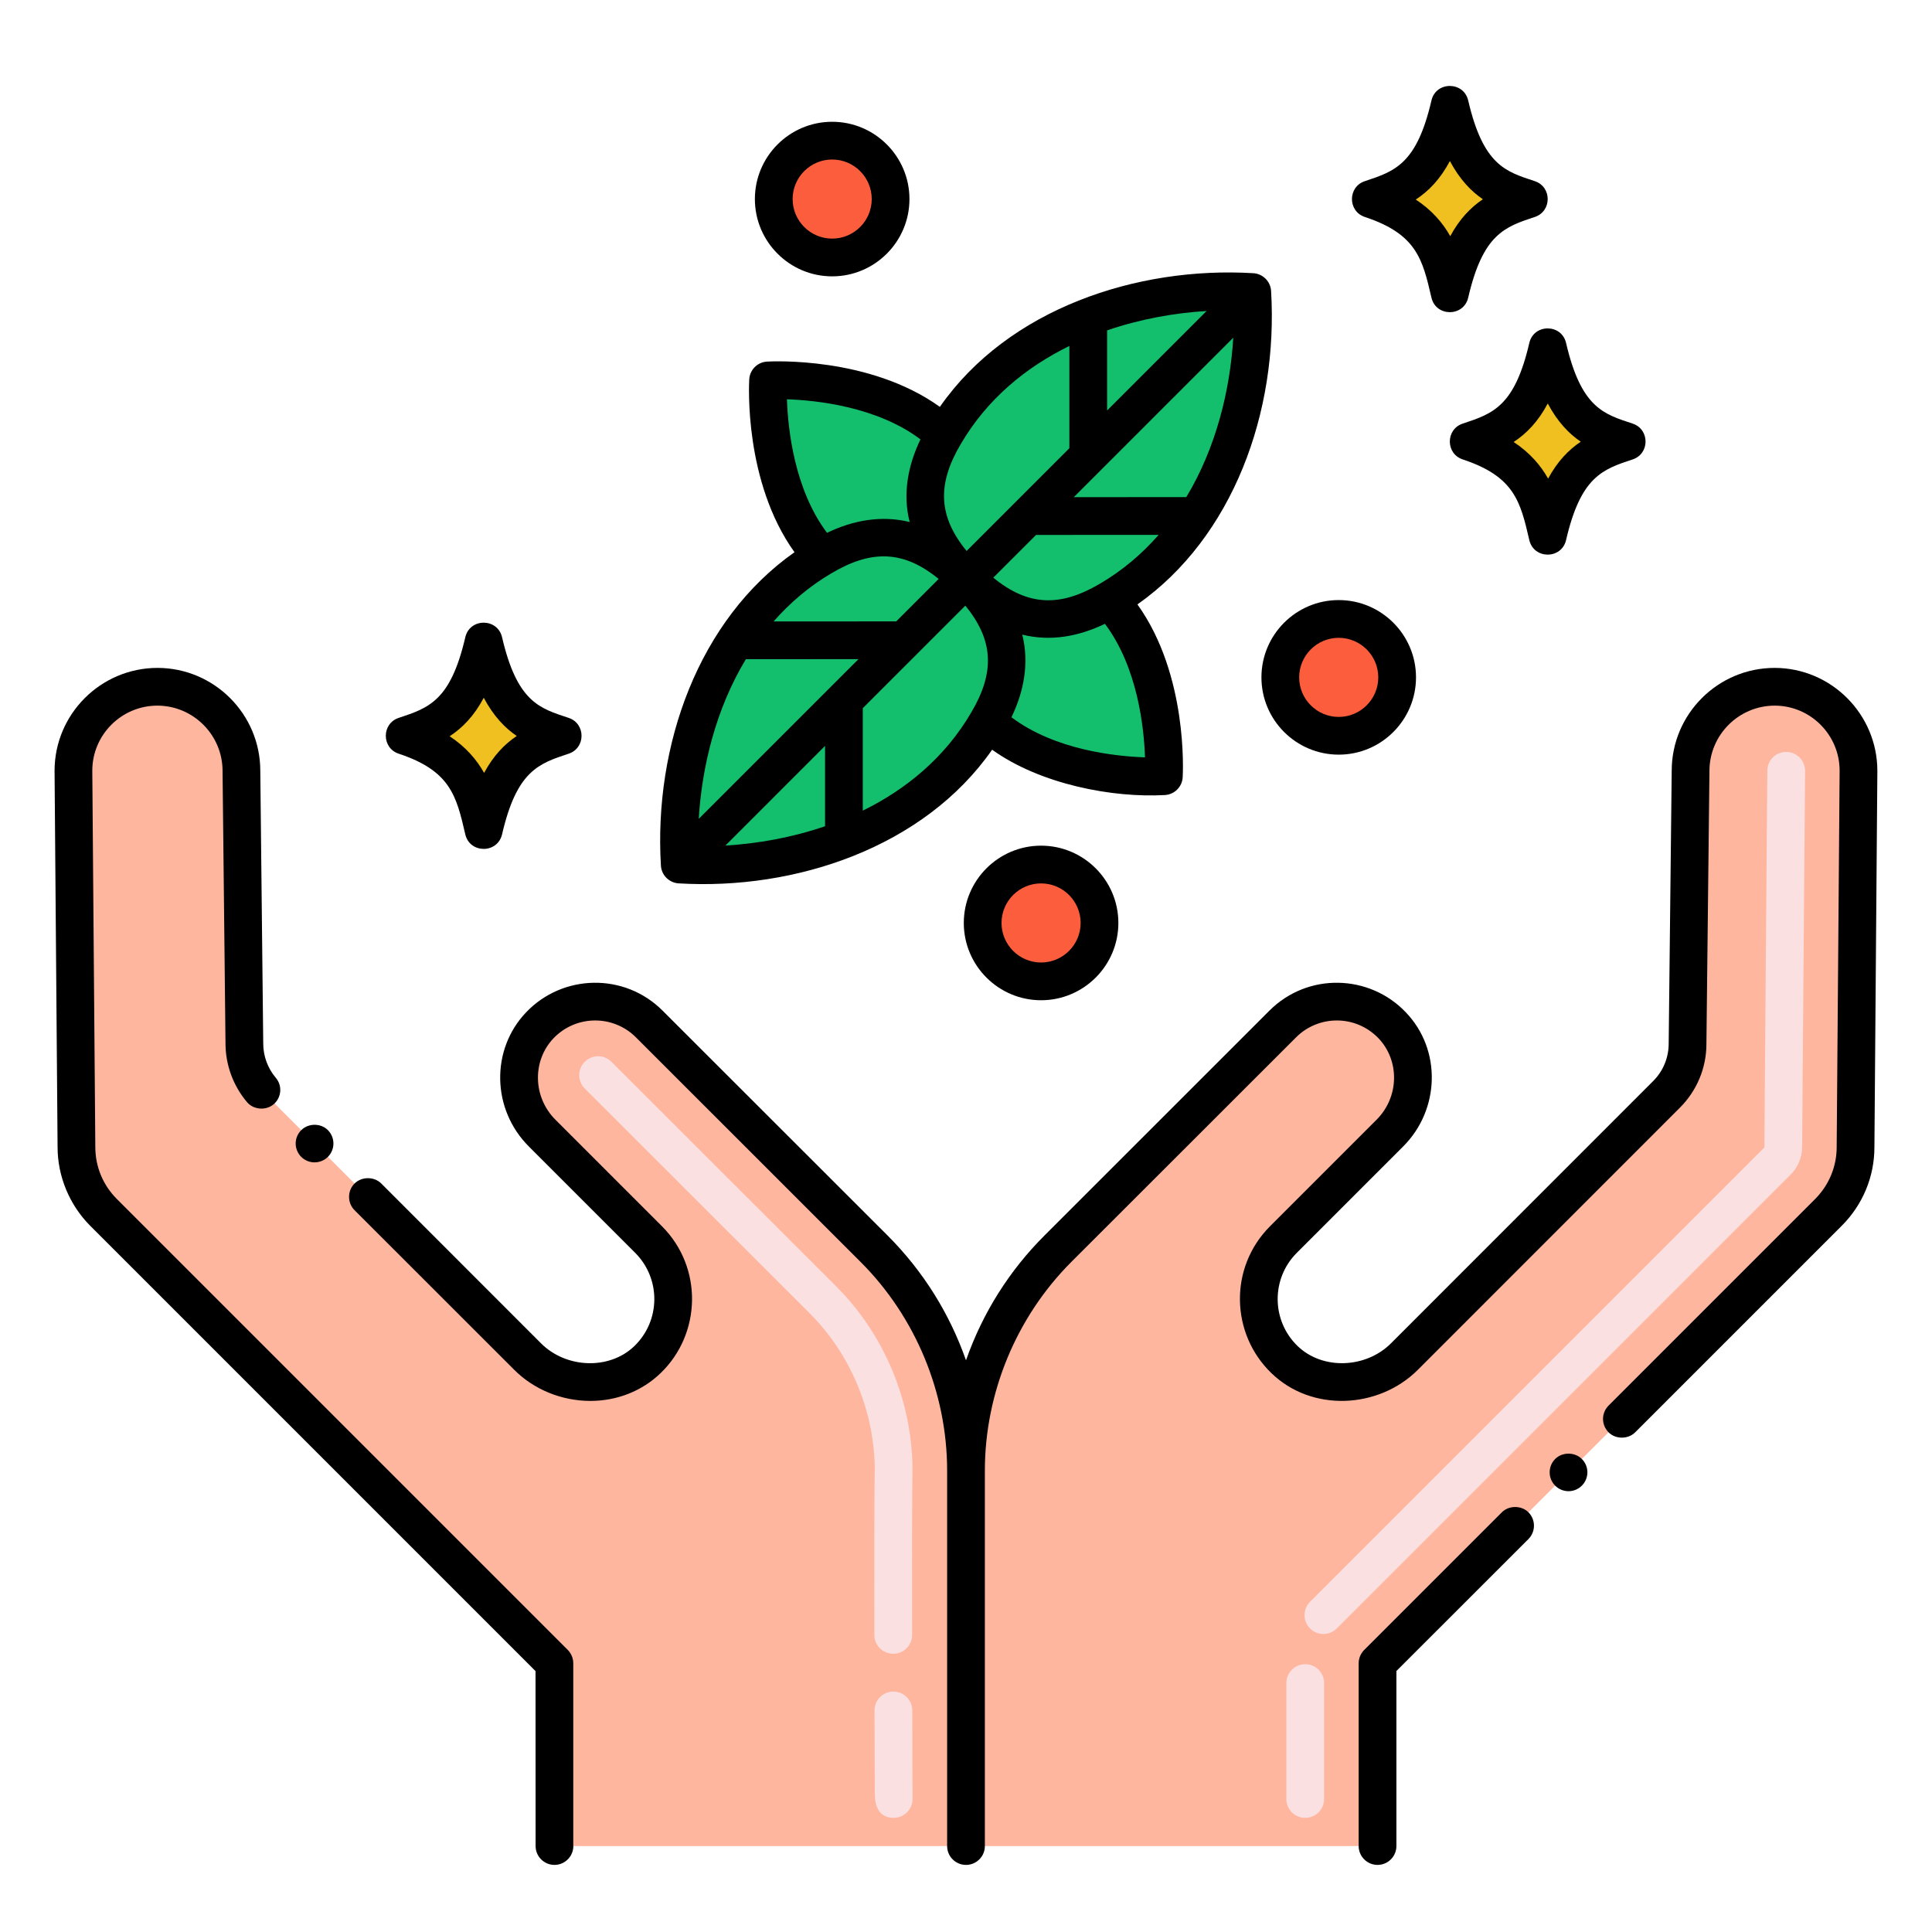 <svg id="Layer_1" enable-background="new 0 0 256 256" height="512" viewBox="0 0 256 256" width="512" xmlns="http://www.w3.org/2000/svg"><g><g fill="#13bf6d"><path d="m154.216 102.851s-14.679.879-23.355-7.199c4.814-8.151 2.131-14.026-2.865-19.021 4.996 4.996 10.871 7.679 19.021 2.865 8.078 8.676 7.199 23.355 7.199 23.355z"/><path d="m165.93 38.696c-15.298-.923-32.548 4.768-40.799 18.913-4.814 8.151-2.131 14.026 2.865 19.021 4.996 4.996 10.871 7.679 19.021 2.865 14.033-8.186 19.846-25.32 18.913-40.799z"/><path d="m130.86 95.652c4.814-8.151 2.131-14.026-2.865-19.021-4.996-4.996-10.871-7.679-19.021-2.865-14.025 8.181-19.837 25.313-18.904 40.79 15.322.924 32.553-4.784 40.79-18.904z"/><path d="m127.995 76.63c-4.996-4.996-10.871-7.679-19.021-2.865-8.078-8.677-7.199-23.355-7.199-23.355s14.679-.879 23.355 7.199c-4.814 8.151-2.13 14.026 2.865 19.021z"/></g><circle cx="177.387" cy="89.754" fill="#fc5d3d" r="7.741"/><ellipse cx="137.949" cy="122.296" fill="#fc5d3d" rx="7.741" ry="7.741" transform="matrix(.383 -.924 .924 .383 -27.829 202.944)"/><ellipse cx="110.267" cy="26.377" fill="#fc5d3d" rx="7.741" ry="7.741" transform="matrix(.707 -.707 .707 .707 13.645 85.697)"/><path d="m235.145 90.998c-6.152 0-11.138 4.986-11.138 11.138l-.392 36.139c0 2.529-1.006 4.95-2.796 6.74l-34.732 34.741c-4.265 4.265-11.557 4.585-15.893.392-4.487-4.345-4.523-11.503-.134-15.902l14.085-14.085c3.926-3.917 4.149-10.301.321-14.308-3.962-4.14-10.497-4.167-14.495-.169l-29.791 29.773c-8.172 8.171-12.572 19.355-12.181 30.832v48.321h54.535v-24.22l59.759-59.759c2.288-2.297 3.579-5.395 3.579-8.636l.392-49.859c.001-6.152-4.976-11.129-11.119-11.138z" fill="#ffb69f"/><path d="m172.95 240.875c-1.381 0-2.5-1.119-2.5-2.5v-15.359c0-1.381 1.119-2.5 2.5-2.5s2.5 1.119 2.5 2.5v15.359c0 1.38-1.119 2.5-2.5 2.5zm.641-25.095c-.977-.976-.977-2.559 0-3.535l60.146-60.146c.025-.025.052-.053.052-.178l.392-49.803c.011-1.38 1.135-2.5 2.52-2.48 1.381.011 2.491 1.139 2.48 2.52l-.392 49.784c0 1.393-.538 2.711-1.514 3.69l-60.149 60.15c-.976.975-2.56.975-3.535-.002z" fill="#fbe0e2"/><path d="m20.855 90.998c6.152 0 11.138 4.986 11.138 11.138l.392 36.139c0 2.529 1.006 4.95 2.796 6.74l34.732 34.741c4.265 4.265 11.557 4.585 15.893.392 4.487-4.345 4.523-11.503.134-15.902l-14.085-14.085c-3.926-3.917-4.149-10.301-.321-14.308 3.962-4.14 10.497-4.167 14.495-.169l29.791 29.773c8.172 8.171 12.572 19.355 12.181 30.832v48.321h-54.536v-24.22l-59.759-59.759c-2.288-2.297-3.579-5.395-3.579-8.636l-.392-49.859c0-6.152 4.977-11.129 11.12-11.138z" fill="#ffb69f"/><path d="m118.416 240.875c-2.492 0-2.5-2.551-2.503-3.389l-.033-10.836c-.003-1.381 1.113-2.503 2.493-2.507h.007c1.378 0 2.497 1.115 2.5 2.493.017 6.493.035 11.485.036 11.714v.024c0 1.381-1.12 2.501-2.5 2.501zm-.059-21.744c-1.379 0-2.498-1.116-2.5-2.496-.037-20.439.055-21.846.055-21.751 0-7.782-3.148-15.393-8.636-20.88l-29.792-29.774c-.977-.976-.977-2.559-.001-3.535.976-.977 2.56-.978 3.535-.001l29.792 29.774c6.42 6.418 10.102 15.318 10.102 24.417 0 1-.094.048-.055 21.742.002 1.38-1.115 2.502-2.496 2.504-.001 0-.003 0-.004 0z" fill="#fbe0e2"/><path d="m74.564 97.496c-4.009-1.325-8.149-2.482-10.473-12.495-2.141 9.222-5.571 10.875-10.473 12.495 7.996 2.642 9.202 7.017 10.473 12.495 2.19-9.444 5.815-10.956 10.473-12.495z" fill="#f0c020"/><path d="m202.582 26.377c-4.009-1.325-8.149-2.482-10.473-12.495-2.141 9.222-5.571 10.875-10.473 12.495 7.996 2.642 9.202 7.017 10.473 12.495 2.191-9.443 5.815-10.956 10.473-12.495z" fill="#f0c020"/><path d="m215.55 58.504c-4.009-1.325-8.149-2.482-10.473-12.495-2.141 9.222-5.571 10.875-10.473 12.495 7.996 2.642 9.202 7.017 10.473 12.495 2.191-9.443 5.815-10.956 10.473-12.495z" fill="#f0c020"/><path d="m89.92 117.051c15.455.933 32.521-4.759 41.542-17.71 6.408 4.598 16.005 6.404 22.903 6.005 1.263-.076 2.271-1.083 2.346-2.346.036-.593.716-13.56-5.996-22.911 12.67-8.91 18.677-25.514 17.71-41.543-.074-1.242-1.08-2.269-2.345-2.345-15.436-.932-32.494 4.721-41.543 17.711-9.351-6.712-22.32-6.032-22.911-5.997-1.263.076-2.271 1.083-2.346 2.346-.036.593-.716 13.56 5.996 22.911-12.715 8.942-18.664 25.578-17.701 41.534.077 1.283 1.118 2.271 2.345 2.345zm8.91-29.704 14.92-.006c-5.33 5.33-15.839 15.839-21.163 21.163.415-6.927 2.272-14.584 6.243-21.157zm10.494 11.49v10.644c-4.397 1.506-8.934 2.306-13.204 2.56zm5 8.577v-13.577l13.587-13.586c3.745 4.578 3.94 8.81.798 14.13-.002.004-.005.008-.007.012-3.504 6.003-8.654 10.209-14.378 13.021zm19.699-12.372c1.657-3.433 2.367-7.205 1.431-10.953 3.764.946 7.505.234 10.953-1.431 4.346 5.782 5.179 13.779 5.312 17.695-3.916-.132-11.913-.966-17.696-5.311zm11.723-17.699c-5.319 3.143-9.55 2.947-14.13-.798l5.666-5.665 16.245-.007c-2.176 2.481-4.738 4.694-7.781 6.47zm17.667-32.595c-.415 6.914-2.264 14.556-6.222 21.123l-14.908.006c5.339-5.338 15.815-15.813 21.13-21.129zm-16.716 9.645v-10.617c4.393-1.503 8.924-2.311 13.183-2.566zm-5-8.552v13.552c-7.488 7.488-5.855 5.855-13.617 13.616-3.744-4.578-3.939-8.811-.791-14.141 3.508-6.011 8.673-10.214 14.408-13.027zm-19.73 12.378c-1.655 3.433-2.385 7.231-1.43 10.953-3.728-.917-7.479-.245-10.953 1.431-4.346-5.783-5.179-13.781-5.312-17.695 3.916.132 11.913.965 17.695 5.311zm-11.721 17.699c5.32-3.142 9.551-2.947 14.13.797l-5.623 5.623-16.248.007c2.166-2.464 4.715-4.662 7.741-6.427z"/><path d="m177.387 79.513c-5.647 0-10.241 4.594-10.241 10.241s4.594 10.241 10.241 10.241 10.241-4.594 10.241-10.241-4.594-10.241-10.241-10.241zm0 15.483c-2.89 0-5.241-2.351-5.241-5.241s2.351-5.241 5.241-5.241 5.241 2.351 5.241 5.241-2.351 5.241-5.241 5.241z"/><path d="m127.708 122.296c0 5.647 4.594 10.241 10.241 10.241s10.241-4.594 10.241-10.241-4.594-10.241-10.241-10.241-10.241 4.594-10.241 10.241zm15.482 0c0 2.89-2.351 5.241-5.241 5.241s-5.241-2.351-5.241-5.241 2.351-5.241 5.241-5.241 5.241 2.351 5.241 5.241z"/><path d="m100.026 26.377c0 5.647 4.594 10.241 10.241 10.241s10.241-4.594 10.241-10.241-4.594-10.241-10.241-10.241-10.241 4.594-10.241 10.241zm10.242-5.241c2.89 0 5.241 2.351 5.241 5.241s-2.351 5.241-5.241 5.241-5.241-2.351-5.241-5.241 2.35-5.241 5.241-5.241z"/><path d="m199 200.39-18.23 18.23c-.47.47-.74 1.11-.74 1.77v24.22c0 1.38 1.13 2.5 2.5 2.5 1.38 0 2.5-1.12 2.5-2.5v-23.19l17.5-17.49c.97-.98.97-2.56 0-3.54-.94-.94-2.59-.94-3.53 0z"/><path d="m206.07 193.32c-.975.975-.975 2.565 0 3.54.967.967 2.551.98 3.53 0 .965-.965 1.005-2.535 0-3.54-.94-.94-2.59-.94-3.53 0z"/><path d="m240.52 158.87-27.38 27.38c-.94.94-1.008 2.51 0 3.54.94.94 2.59.94 3.53 0 .01-.01.01-.01.01-.01l27.38-27.38c2.78-2.79 4.31-6.49 4.31-10.4l.39-49.85c0-7.51-6.1-13.64-13.61-13.65-7.51 0-13.63 6.1-13.64 13.61l-.4 36.14v.02c0 1.88-.73 3.65-2.06 4.98l-34.73 34.74c-3.287 3.307-9.046 3.594-12.39.36-3.491-3.388-3.494-8.946-.1-12.34l14.08-14.08c4.903-4.882 5.13-12.838.36-17.8-4.793-5.036-12.965-5.315-18.07-.21l-29.78 29.77c-4.657 4.646-8.201 10.24-10.42 16.556-2.147-6.111-5.611-11.757-10.41-16.556l-29.79-29.77c-5.092-5.092-13.258-4.836-18.07.2-4.731 4.943-4.592 12.879.36 17.81l14.08 14.08c3.424 3.446 3.36 8.982-.1 12.34-3.356 3.245-9.108 2.942-12.39-.36l-21.16-21.17c-.94-.94-2.59-.94-3.54 0-.97.98-.97 2.56 0 3.54l21.17 21.16c2.61 2.61 6.27 4.1 10.06 4.11 3.56 0 6.87-1.31 9.33-3.69 5.393-5.191 5.637-13.992.17-19.46l-14.09-14.09c-3.032-3.012-3.106-7.833-.28-10.81 3.02-3.144 7.938-3.112 10.92-.13l29.79 29.78c7.27 7.27 11.45 17.34 11.45 27.64v49.74c0 1.38 1.12 2.5 2.5 2.5s2.5-1.12 2.5-2.5c0-5.573 0-41.75 0-49.74 0-10.3 4.18-20.37 11.45-27.65l29.79-29.77c2.98-2.98 7.899-3.015 10.92.13 2.827 2.976 2.752 7.798-.28 10.81l-14.09 14.09c-5.474 5.474-5.227 14.246.17 19.46 5.363 5.21 14.215 4.745 19.4-.42l34.73-34.74c2.26-2.26 3.52-5.27 3.52-8.47v-.01l.4-36.14v-.02c.01-4.76 3.88-8.63 8.64-8.64 4.75 0 8.62 3.88 8.61 8.64l-.39 49.84c0 2.59-1.01 5.04-2.85 6.89z"/><path d="m39.92 149.75c-.971.95-1.001 2.528-.01 3.54 1.03 1.008 2.6.94 3.54 0 1.018-1.039.929-2.612 0-3.54-.94-.95-2.59-.94-3.53 0z"/><path d="m7.63 152.01c0 3.85 1.57 7.64 4.3 10.39l59.03 59.03.01 23.18c0 1.38 1.12 2.5 2.5 2.5 1.37 0 2.5-1.12 2.5-2.5 0 0 0-.01-.01-.01v-24.21c0-.67-.26-1.29-.73-1.77l-59.76-59.76c-1.83-1.84-2.84-4.28-2.84-6.87l-.4-49.87c0-4.75 3.87-8.62 8.63-8.62 4.75.01 8.62 3.88 8.63 8.64l.39 36.16c.01 2.82 1.02 5.57 2.85 7.74.85 1.01 2.5 1.15 3.52.29 1.069-.902 1.18-2.489.29-3.52-1.07-1.27-1.66-2.88-1.66-4.54l-.39-36.16c-.01-7.5-6.13-13.61-13.63-13.61-7.52.01-13.63 6.13-13.63 13.64z"/><path d="m61.655 84.436c-1.954 8.417-4.835 9.369-8.822 10.686-2.284.755-2.279 3.995 0 4.748 6.87 2.271 7.646 5.618 8.821 10.686.596 2.567 4.273 2.573 4.871 0 1.953-8.416 4.834-9.368 8.822-10.686 2.284-.755 2.279-3.995 0-4.748-3.806-1.262-6.817-2.05-8.822-10.687-.594-2.565-4.273-2.572-4.87.001zm6.815 13.085c-1.634 1.099-3.088 2.608-4.323 4.89-.99-1.76-2.407-3.424-4.567-4.854 1.717-1.125 3.238-2.688 4.521-5.101 1.303 2.451 2.813 4.003 4.369 5.065z"/><path d="m189.674 13.317c-1.954 8.417-4.835 9.369-8.822 10.686-2.284.755-2.279 3.995 0 4.748 6.87 2.271 7.646 5.618 8.821 10.686.596 2.567 4.273 2.573 4.871 0 1.953-8.416 4.834-9.368 8.822-10.686 2.284-.755 2.279-3.995 0-4.748-3.806-1.262-6.817-2.05-8.822-10.687-.595-2.565-4.274-2.572-4.87.001zm6.815 13.086c-1.634 1.099-3.088 2.608-4.323 4.89-.99-1.76-2.407-3.424-4.567-4.854 1.717-1.125 3.238-2.688 4.521-5.101 1.302 2.451 2.812 4.002 4.369 5.065z"/><path d="m216.334 56.13c-3.806-1.262-6.817-2.05-8.822-10.687-.595-2.566-4.273-2.573-4.87 0-1.954 8.417-4.835 9.369-8.822 10.686-2.284.755-2.279 3.995 0 4.748 6.87 2.271 7.646 5.618 8.821 10.686.596 2.567 4.273 2.573 4.871 0 1.953-8.416 4.834-9.368 8.822-10.686 2.284-.754 2.279-3.994 0-4.747zm-11.201 7.289c-.99-1.76-2.407-3.424-4.567-4.854 1.717-1.125 3.238-2.688 4.521-5.101 1.304 2.452 2.813 4.003 4.37 5.066-1.634 1.098-3.089 2.608-4.324 4.889z"/></g></svg>